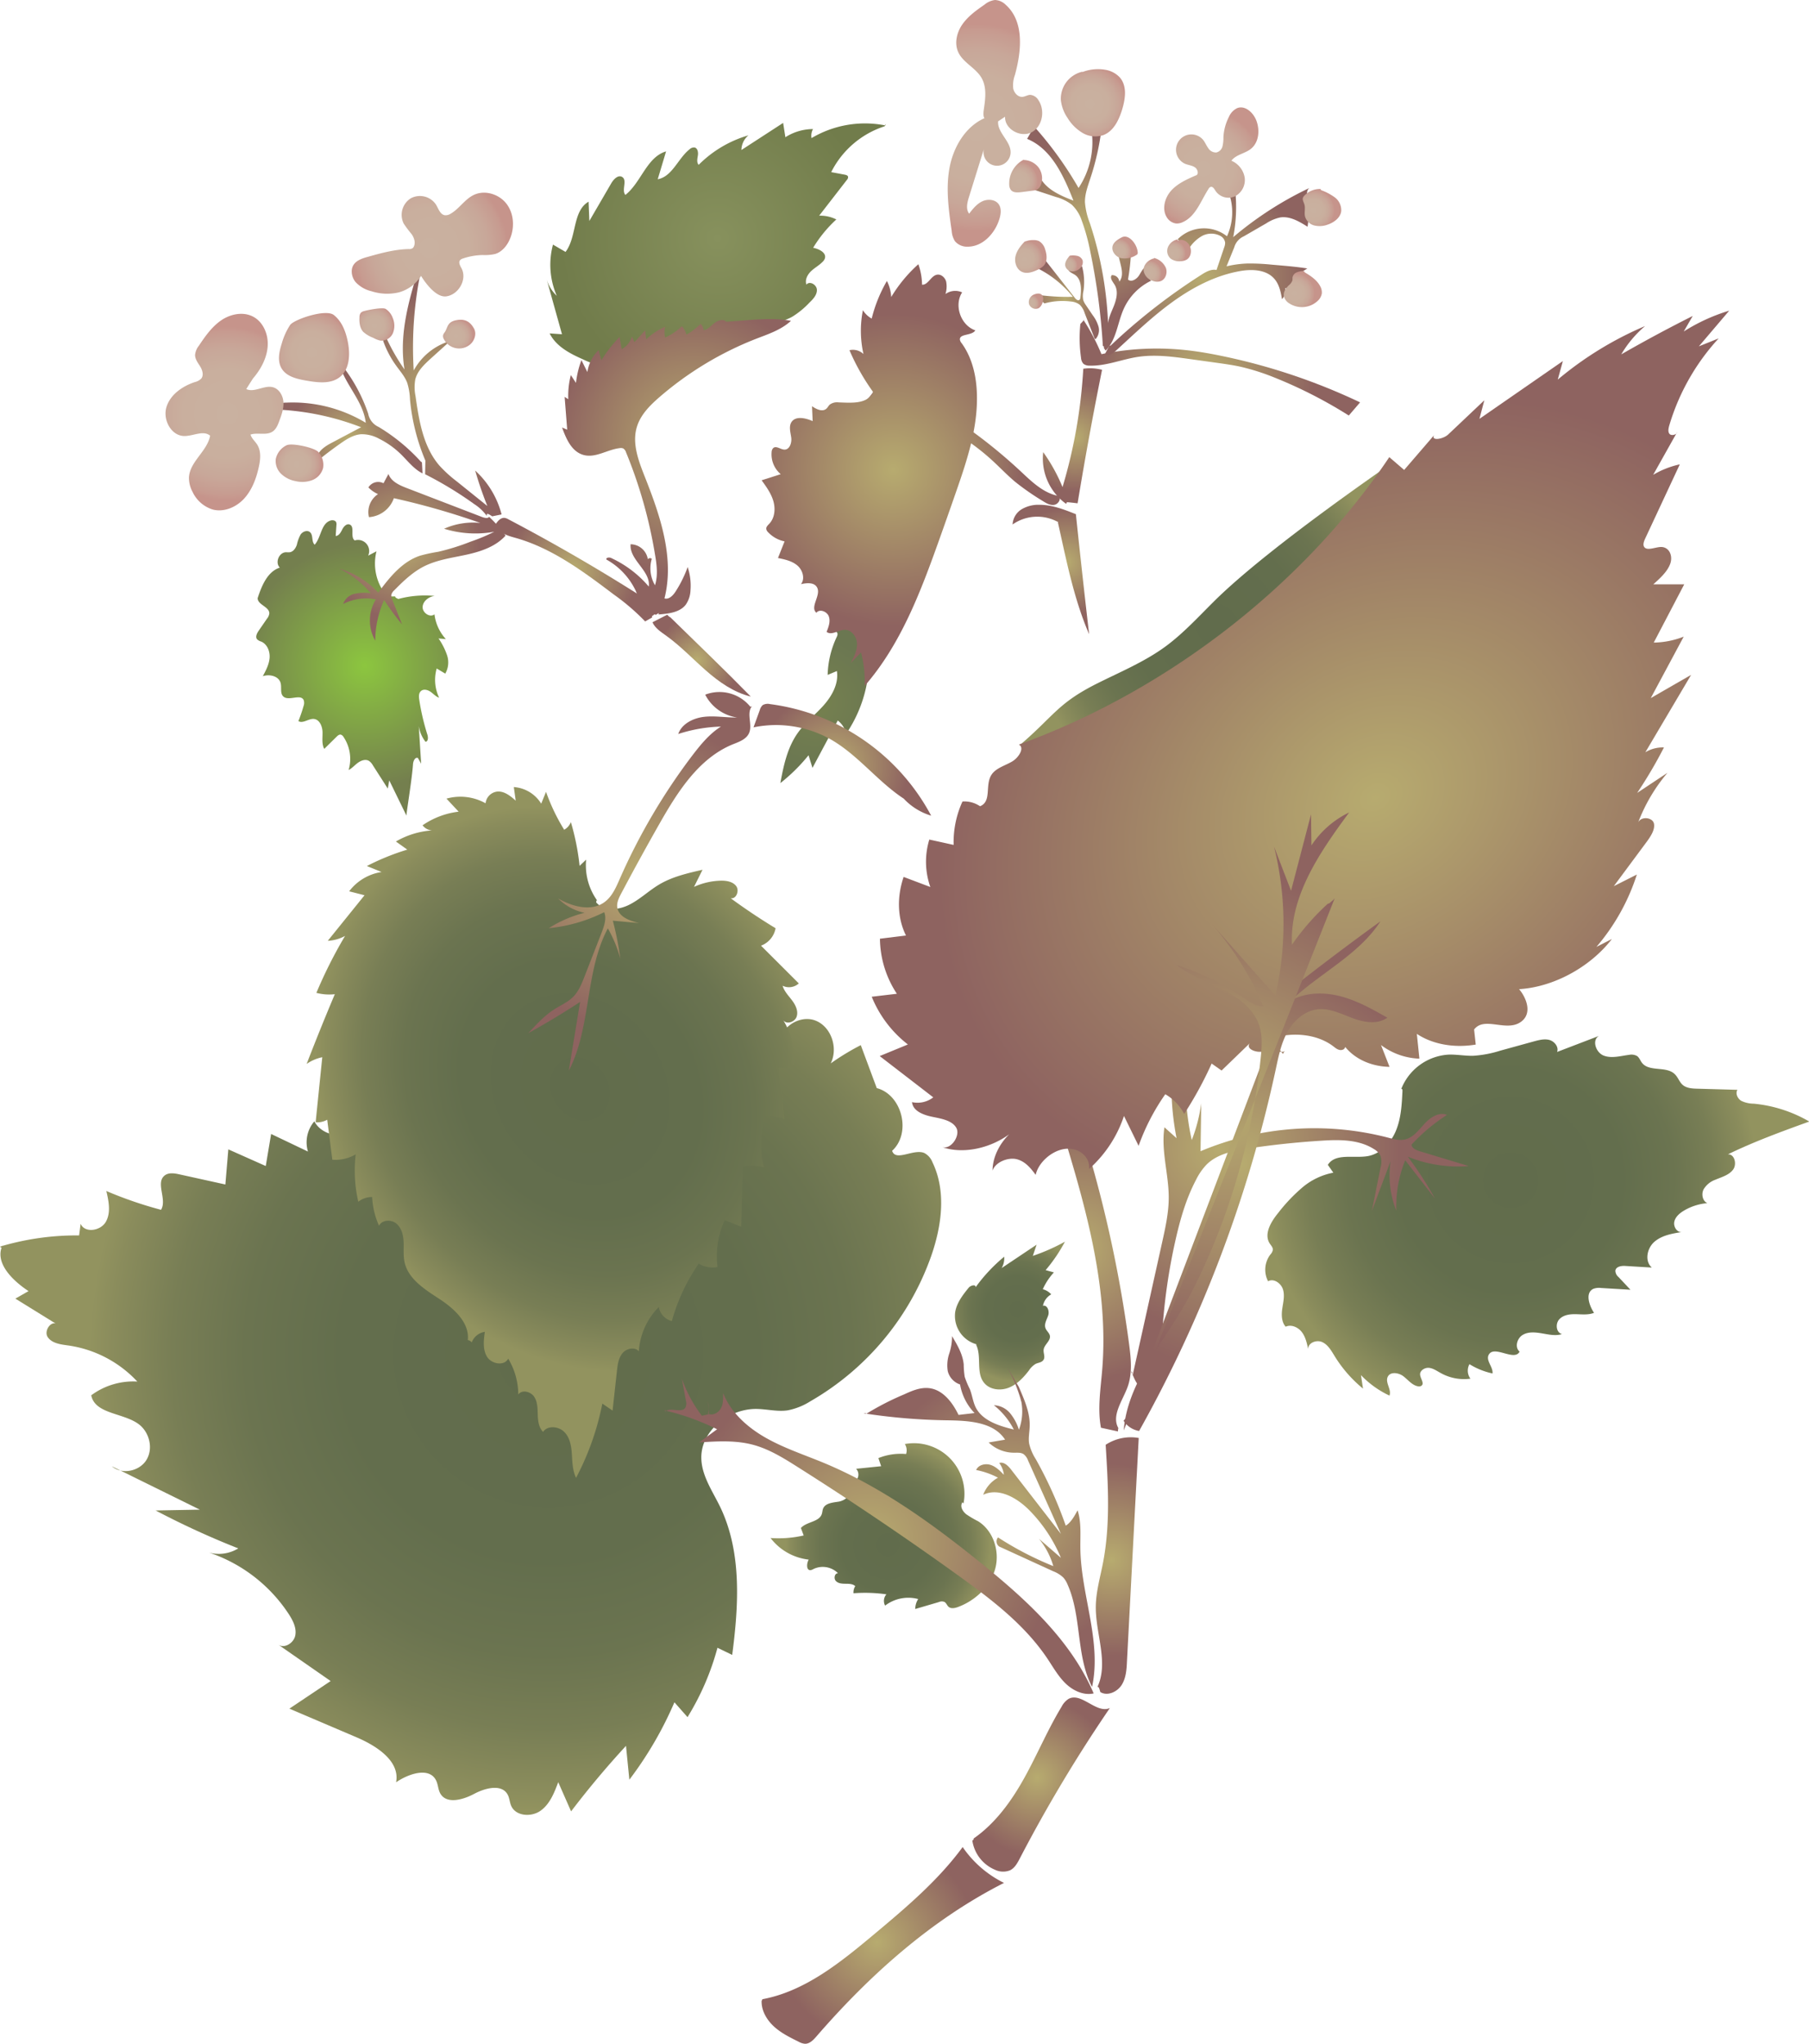 <svg xmlns="http://www.w3.org/2000/svg" xmlns:xlink="http://www.w3.org/1999/xlink" viewBox="0 0 706.38 798.15"><defs><style>.cls-1{fill:url(#radial-gradient);}.cls-2{fill:url(#New_swatch_1);}.cls-3{fill:url(#radial-gradient-2);}.cls-4{fill:url(#New_swatch_4);}.cls-5{fill:url(#New_swatch_4-2);}.cls-6{fill:url(#New_swatch_4-3);}.cls-7{fill:url(#New_swatch_4-4);}.cls-8{fill:url(#New_swatch_4-5);}.cls-9{fill:url(#New_swatch_4-6);}.cls-10{fill:url(#New_swatch);}.cls-11{fill:url(#New_swatch-2);}.cls-12{fill:url(#New_swatch-3);}.cls-13{fill:url(#New_swatch-4);}.cls-14{fill:url(#New_swatch-5);}.cls-15{fill:url(#New_swatch-6);}.cls-16{fill:url(#New_swatch-7);}.cls-17{fill:url(#New_swatch-8);}.cls-18{fill:url(#New_swatch-9);}.cls-19{fill:url(#New_swatch-10);}.cls-20{fill:url(#New_swatch-11);}.cls-21{fill:url(#New_swatch-12);}.cls-22{fill:url(#New_swatch-13);}.cls-23{fill:url(#New_swatch-14);}.cls-24{fill:url(#New_swatch-15);}.cls-25{fill:url(#New_swatch-16);}.cls-26{fill:url(#New_swatch-17);}.cls-27{fill:url(#New_swatch-18);}.cls-28{fill:url(#New_swatch-19);}.cls-29{fill:url(#New_swatch-20);}.cls-30{fill:url(#New_swatch-21);}.cls-31{fill:url(#New_swatch-22);}.cls-32{fill:url(#New_swatch-23);}.cls-33{fill:url(#New_swatch-24);}.cls-34{fill:url(#New_swatch-25);}.cls-35{fill:url(#New_swatch-26);}.cls-36{fill:url(#New_swatch-27);}.cls-37{fill:url(#New_swatch_5);}.cls-38{fill:url(#New_swatch_5-2);}.cls-39{fill:url(#New_swatch_5-3);}.cls-40{fill:url(#New_swatch_5-4);}.cls-41{fill:url(#New_swatch_5-5);}.cls-42{fill:url(#New_swatch_5-6);}.cls-43{fill:url(#New_swatch_5-7);}.cls-44{fill:url(#New_swatch_5-8);}.cls-45{fill:url(#New_swatch_5-9);}.cls-46{fill:url(#New_swatch_5-10);}.cls-47{fill:url(#New_swatch_5-11);}.cls-48{fill:url(#New_swatch_5-12);}.cls-49{fill:url(#New_swatch_5-13);}.cls-50{fill:url(#New_swatch_5-14);}.cls-51{fill:url(#New_swatch_5-15);}.cls-52{fill:url(#New_swatch_5-16);}.cls-53{fill:url(#New_swatch_5-17);}.cls-54{fill:url(#New_swatch_5-18);}</style><radialGradient id="radial-gradient" cx="440.13" cy="90.45" r="62.13" gradientTransform="matrix(0.83, -0.55, 0.55, 0.83, -134.8, 260.07)" gradientUnits="userSpaceOnUse"><stop offset="0" stop-color="#87915d"/><stop offset="1" stop-color="#717c4b"/></radialGradient><radialGradient id="New_swatch_1" cx="371.35" cy="263.37" r="25.61" gradientTransform="matrix(0.83, -0.55, 0.55, 0.83, -134.8, 260.07)" gradientUnits="userSpaceOnUse"><stop offset="0" stop-color="#76814f"/><stop offset="1" stop-color="#6b7751"/></radialGradient><radialGradient id="radial-gradient-2" cx="232.23" cy="153.7" r="48.1" gradientTransform="matrix(0.83, -0.55, 0.55, 0.83, -134.8, 260.07)" gradientUnits="userSpaceOnUse"><stop offset="0" stop-color="#8cc63f"/><stop offset="1" stop-color="#747f4e"/></radialGradient><radialGradient id="New_swatch_4" cx="143.29" cy="418.12" r="179.89" gradientTransform="matrix(0.83, -0.55, 0.55, 0.83, -134.8, 260.07)" gradientUnits="userSpaceOnUse"><stop offset="0" stop-color="#616c4c"/><stop offset="0.45" stop-color="#636e4d"/><stop offset="0.66" stop-color="#6b7450"/><stop offset="0.82" stop-color="#787e55"/><stop offset="0.95" stop-color="#8a8c5c"/><stop offset="1" stop-color="#92935f"/></radialGradient><radialGradient id="New_swatch_4-2" cx="306.13" cy="505.47" r="28.34" xlink:href="#New_swatch_4"/><radialGradient id="New_swatch_4-3" cx="212.73" cy="554.4" r="40.17" xlink:href="#New_swatch_4"/><radialGradient id="New_swatch_4-4" cx="512.65" cy="318.46" r="69.06" gradientTransform="matrix(0.92, -0.5, 0.57, 1.05, -177.67, 166.64)" xlink:href="#New_swatch_4"/><radialGradient id="New_swatch_4-5" cx="495.32" cy="570.16" r="96.81" xlink:href="#New_swatch_4"/><radialGradient id="New_swatch_4-6" cx="210.69" cy="296.26" r="98.3" gradientTransform="matrix(0.83, -0.55, 0.65, 0.98, -140.95, 250.8)" xlink:href="#New_swatch_4"/><radialGradient id="New_swatch" cx="123.11" cy="682" r="39.14" gradientTransform="matrix(0.83, -0.55, 0.55, 0.83, -134.8, 260.07)" gradientUnits="userSpaceOnUse"><stop offset="0" stop-color="#b7ab6f"/><stop offset="1" stop-color="#8e6360"/></radialGradient><radialGradient id="New_swatch-2" cx="211.12" cy="662.92" r="30.52" xlink:href="#New_swatch"/><radialGradient id="New_swatch-3" cx="207.68" cy="549.32" r="73.34" xlink:href="#New_swatch"/><radialGradient id="New_swatch-4" cx="260.4" cy="570.2" r="54.88" xlink:href="#New_swatch"/><radialGradient id="New_swatch-5" cx="282.52" cy="607.77" r="37.59" xlink:href="#New_swatch"/><radialGradient id="New_swatch-6" cx="492.2" cy="439.33" r="2.48" xlink:href="#New_swatch"/><radialGradient id="New_swatch-7" cx="406.81" cy="496.51" r="70.92" xlink:href="#New_swatch"/><radialGradient id="New_swatch-8" cx="338.68" cy="498.28" r="52.49" xlink:href="#New_swatch"/><radialGradient id="New_swatch-9" cx="363.85" cy="288.07" r="29.09" xlink:href="#New_swatch"/><radialGradient id="New_swatch-10" cx="276.67" cy="282.53" r="60.4" xlink:href="#New_swatch"/><radialGradient id="New_swatch-11" cx="342.02" cy="223.81" r="17.03" xlink:href="#New_swatch"/><radialGradient id="New_swatch-12" cx="388.42" cy="151.7" r="53.56" xlink:href="#New_swatch"/><radialGradient id="New_swatch-13" cx="321.06" cy="167.11" r="25.93" xlink:href="#New_swatch"/><radialGradient id="New_swatch-14" cx="316.17" cy="82.48" r="39.9" xlink:href="#New_swatch"/><radialGradient id="New_swatch-15" cx="275.97" cy="75.69" r="22.98" xlink:href="#New_swatch"/><radialGradient id="New_swatch-16" cx="271.16" cy="121.64" r="30.21" xlink:href="#New_swatch"/><radialGradient id="New_swatch-17" cx="460.11" cy="209.02" r="37.33" xlink:href="#New_swatch"/><radialGradient id="New_swatch-18" cx="513.85" cy="232.97" r="21.16" xlink:href="#New_swatch"/><radialGradient id="New_swatch-19" cx="483.77" cy="271.68" r="21.13" xlink:href="#New_swatch"/><radialGradient id="New_swatch-20" cx="570.92" cy="240.02" r="42.55" xlink:href="#New_swatch"/><radialGradient id="New_swatch-21" cx="590.39" cy="208.72" r="39.74" xlink:href="#New_swatch"/><radialGradient id="New_swatch-22" cx="540.48" cy="185.72" r="15.27" xlink:href="#New_swatch"/><radialGradient id="New_swatch-23" cx="563.3" cy="166.43" r="35.26" xlink:href="#New_swatch"/><radialGradient id="New_swatch-24" cx="533.03" cy="384.33" r="181.46" gradientTransform="matrix(0.83, -0.55, 0.44, 0.66, -74.52, 350.94)" xlink:href="#New_swatch"/><radialGradient id="New_swatch-25" cx="410.68" cy="506.18" r="81.09" xlink:href="#New_swatch"/><radialGradient id="New_swatch-26" cx="416.33" cy="485.81" r="92.46" xlink:href="#New_swatch"/><radialGradient id="New_swatch-27" cx="447.37" cy="204.15" r="61.14" xlink:href="#New_swatch"/><radialGradient id="New_swatch_5" cx="548.78" cy="110.26" r="40.54" gradientTransform="matrix(0.83, -0.55, 0.55, 0.83, -134.8, 260.07)" gradientUnits="userSpaceOnUse"><stop offset="0" stop-color="#c9b1a0"/><stop offset="0.51" stop-color="#c9af9e"/><stop offset="0.75" stop-color="#c8a799"/><stop offset="0.94" stop-color="#c79b90"/><stop offset="1" stop-color="#c6948b"/></radialGradient><radialGradient id="New_swatch_5-2" cx="590.94" cy="127.1" r="14.49" xlink:href="#New_swatch_5"/><radialGradient id="New_swatch_5-3" cx="550.95" cy="136.87" r="7.49" xlink:href="#New_swatch_5"/><radialGradient id="New_swatch_5-4" cx="535.97" cy="163.63" r="7.12" xlink:href="#New_swatch_5"/><radialGradient id="New_swatch_5-5" cx="528.36" cy="179.5" r="3.31" xlink:href="#New_swatch_5"/><radialGradient id="New_swatch_5-6" cx="548.7" cy="175.11" r="3.78" xlink:href="#New_swatch_5"/><radialGradient id="New_swatch_5-7" cx="568.31" cy="181.59" r="4.97" xlink:href="#New_swatch_5"/><radialGradient id="New_swatch_5-8" cx="573.55" cy="195.29" r="4.96" xlink:href="#New_swatch_5"/><radialGradient id="New_swatch_5-9" cx="585.66" cy="193.95" r="5.05" xlink:href="#New_swatch_5"/><radialGradient id="New_swatch_5-10" cx="613.99" cy="172.96" r="23.26" xlink:href="#New_swatch_5"/><radialGradient id="New_swatch_5-11" cx="640.96" cy="210.34" r="8.22" xlink:href="#New_swatch_5"/><radialGradient id="New_swatch_5-12" cx="616.78" cy="233.32" r="7.91" xlink:href="#New_swatch_5"/><radialGradient id="New_swatch_5-13" cx="333.37" cy="65.69" r="6.58" xlink:href="#New_swatch_5"/><radialGradient id="New_swatch_5-14" cx="343.88" cy="31.11" r="30.56" xlink:href="#New_swatch_5"/><radialGradient id="New_swatch_5-15" cx="309.02" cy="44.62" r="7.61" xlink:href="#New_swatch_5"/><radialGradient id="New_swatch_5-16" cx="282.72" cy="39.94" r="15.89" xlink:href="#New_swatch_5"/><radialGradient id="New_swatch_5-17" cx="241.85" cy="41.51" r="34.12" xlink:href="#New_swatch_5"/><radialGradient id="New_swatch_5-18" cx="253.65" cy="73.06" r="9.52" xlink:href="#New_swatch_5"/></defs><g id="Layer_2" data-name="Layer 2"><g id="LR-flower-cluster"><g id="LR-flower-cluster-2" data-name="LR-flower-cluster"><path class="cls-1" d="M345.44,49.31a35.6,35.6,0,0,0-20.87,17.91l5.32,1c.51.1,1.11.28,1.26.77a1.5,1.5,0,0,1-.44,1.24l-10.84,14a13.88,13.88,0,0,1,6.7,1.47,50.41,50.41,0,0,0-9.05,11.06c2.3.45,5.26,1.92,4.58,4.15a3.37,3.37,0,0,1-.91,1.36c-1.36,1.39-3.12,2.32-4.52,3.67s-2.44,3.38-1.77,5.21c1.2-1.59,4,0,4.08,2s-1.46,3.64-2.88,5a33.22,33.22,0,0,1-6.69,5.51c-3.66,2.07-8,2.65-12.12,3.2l-13.2,1.72a12,12,0,0,0-3.56.84,17.64,17.64,0,0,0-3.51,2.66c-6.41,5.3-15.38,5.75-23.42,7.89-5.34,1.43-10.64,3.71-16.16,3.3a30.37,30.37,0,0,1-9.92-3c-5.1-2.24-10.43-5.07-12.89-10.07l4.82.33-5.94-21.27a14.56,14.56,0,0,0,3.9,6.26,30.41,30.41,0,0,1-1.48-20l4.9,2.86c4.48-5.86,2.65-15.94,9-19.62l.3,7.53,8.56-14.72c.93-1.59,2.71-3.43,4.27-2.45,2.11,1.34-.38,5.13,1.24,7,6.2-4.9,8.32-14.76,15.89-17L256.83,70c5.72-1.06,7.89-8.12,12.46-11.72a2.49,2.49,0,0,1,1.86-.7c1.25.21,1.56,1.88,1.36,3.14s-.55,2.71.31,3.65a45.19,45.19,0,0,1,19.43-11.52,7.61,7.61,0,0,0-2.74,5.73L305.8,48l.88,5.59a20.16,20.16,0,0,1,10.79-3.19,5.23,5.23,0,0,0-.58,3.53A40.86,40.86,0,0,1,345.79,49C345.89,48.52,346,48,345.44,49.31Z"/><path class="cls-2" d="M326.74,248.71a36.9,36.9,0,0,0-3.56,14.85l3.61-1.51c.75,4.86-1.86,9.63-5.11,13.32s-7.21,6.74-10.08,10.73c-4.1,5.7-5.63,12.8-6.88,19.71a69.09,69.09,0,0,0,11-10.87l1.54,4.93,9.87-18.5a9.25,9.25,0,0,1,3.31,5.13,51.7,51.7,0,0,0,8.18-37.78,7.47,7.47,0,0,0-1.71-4.12,5.46,5.46,0,0,0-5.44-1,18.17,18.17,0,0,0-5,3C326.71,246.85,327.43,247.26,326.74,248.71Z"/><path class="cls-3" d="M155.54,233.91a39.94,39.94,0,0,1,14.19-1.19c-2.28.27-4.56,2-4.7,4.26s2.82,4.36,4.62,2.93a17.5,17.5,0,0,0,4.45,9.67l-2.86-.25a26.32,26.32,0,0,1,3.34,6.58,8.82,8.82,0,0,1-.71,7.15l-3.35-2a16.18,16.18,0,0,0,.95,11.41c-1.28-.43-2.21-1.51-3.31-2.29s-2.71-1.23-3.74-.35-.88,2.31-.69,3.57a90.6,90.6,0,0,0,3.16,13.5c.33,1.05.36,2.65-.74,2.77a13.27,13.27,0,0,1-2.63-6.15l.93,14.73L163.18,296c-1.14-.41-1.83,1.23-1.91,2.43-.43,6.25-2.7,19.54-2.55,20.1L152,304.75l-.58,3.2-5.83-9.1a5,5,0,0,0-1.52-1.71c-1.32-.79-3-.2-4.29.72s-2.25,2.15-3.64,2.82a15.46,15.46,0,0,0-2-12.9,1.92,1.92,0,0,0-1.06-.89c-.63-.12-1.19.36-1.65.81l-4.82,4.75c-1.06-2-.6-4.37-.67-6.61s-1.18-4.9-3.42-5.08c-2.07-.17-4.21,1.92-6,.84a57.36,57.36,0,0,0,2-5.84,3.52,3.52,0,0,0,.07-2.35c-1.21-2.59-5.81.51-7.94-1.41-1.39-1.25-.57-3.57-1.1-5.36-.77-2.65-4.32-3.46-6.93-2.58,1.21-2.24,2.44-4.57,2.65-7.11s-.9-5.37-3.24-6.39a4.19,4.19,0,0,1-1.61-.87c-.81-.94-.11-2.36.59-3.38l3.27-4.75a3.91,3.91,0,0,0,.88-2c.07-2.63-4.63-3.38-4.55-6,1.6-4.84,3.8-10.31,8.65-11.9-1.93-1.91-.37-5.88,2.34-6,.51,0,1,.07,1.53,0,1.4-.19,2.33-1.58,2.79-2.93a14.86,14.86,0,0,1,1.47-4c.81-1.16,2.59-1.84,3.66-.91,1.35,1.17.49,3.71,1.83,4.89,2.56-2.87,2.46-8.23,6.13-9.41.84-.27,1.95-.12,2.28.69a2.39,2.39,0,0,1,.08,1l-.29,4.32c1.26-.06,2-1.42,2.56-2.55s1.68-2.36,2.87-1.93c2.19.78.11,4.86,2,6.22a4.34,4.34,0,0,1,5.25,5.94l3.25-1.7a19.69,19.69,0,0,0,4.18,17.62H154c.14,0,.33,0,.38.16S154.17,233.31,155.54,233.91Z"/><path class="cls-4" d="M1,486.3c-3.29,6.77,3.86,13.75,10.14,17.9L6,507.13l16.4,10.15c-2.22-2-5.44,2.39-3.76,4.88s5.13,2.86,8.11,3.28a45.68,45.68,0,0,1,26.87,14.08,27.51,27.51,0,0,0-18,5.37c1.51,7.35,12.37,6.78,18.44,11.19,4.24,3.08,5.86,9.45,3.18,13.95s-9.56,6-13.57,2.58l34.36,16.93-17.26.32a324.07,324.07,0,0,0,32.27,14.81,14.52,14.52,0,0,1-11.5,1.6,60.11,60.11,0,0,1,31.18,24c1.65,2.53,3.17,5.49,2.57,8.45s-4.36,5.28-6.76,3.44l20.58,14.31L113,667.25l26.17,11.17c7.81,3.33,17.1,9.26,15.49,17.59,4.89-3.36,12.91-6.07,15.6-.78.83,1.63.78,3.61,1.69,5.19,2.45,4.24,8.88,2.42,13.2.11s10.84-4,13.12.36c.7,1.33.73,2.91,1.33,4.29,1.76,4.09,7.84,4.52,11.47,1.94s5.36-7,6.91-11.16L223,707.37q10.11-13.29,21.44-25.59L245.75,695a143.88,143.88,0,0,0,17.6-30.23l5.12,5.8a102.23,102.23,0,0,0,11.69-27.09l5.75,2.78c2.56-19.52,3.8-40.29-4.8-58-3-6.12-7.15-12.06-7.26-18.87-.18-10.82,11-19.45,21.84-19.17,4,.1,8,1.13,11.94.53a25.68,25.68,0,0,0,8.75-3.5,106.21,106.21,0,0,0,47.2-56.66c4.15-11.86,6-25.4.53-36.7a6.86,6.86,0,0,0-3.21-3.64c-4.23-1.73-11.15,3.51-12.54-.85,7.59-6.9,3.94-21.86-6-24.48l-6.24-16.78a96.88,96.88,0,0,0-11.74,7.13c3-6,.21-14.4-6.06-16.76s-14.3,3-13.83,9.7c-3-.36-4.11-4.31-3.77-7.35s1.25-6.44-.48-9c-2.4-3.53-8.07-2.52-11.36.21s-5.52,6.68-9.16,8.91c-5.22,3.2-11.94,2.1-17.81,3.83-9,2.64-14.57,11.3-19.38,19.32a164.74,164.74,0,0,0-29.34-19.95,24.17,24.17,0,0,0,3.66,18.5c-4.62-4.68-10.78-9.76-17-7.64-9,3.07-11.71,19.36-20.92,17.05-4.13-1-7.83-6-11.56-3.94-1.68.92-2.36,2.93-2.91,4.76l-3,10.14c-3.13-1.15-4.74-4.5-6.72-7.19s-5.63-5.05-8.47-3.3c-1.82,1.13-2.41,3.44-3.42,5.34-3.85,7.25-16.26,7.24-20.11,0a12.62,12.62,0,0,0-2.49,11.8l-14.38-6.87-2.1,12.52-14.61-6.51L88,462.56l-17.91-3.95c-1.94-.43-4.17-.8-5.75.4-3.75,2.85,1,9.42-1.46,13.44a156.56,156.56,0,0,1-21.36-7.35c.94,4,1.83,8.41-.17,12s-8.25,4.57-9.86.81l-.6,4.54A104.3,104.3,0,0,0,0,486.82C.48,487.26,1,487.71,1,486.3Z"/><path class="cls-5" d="M381.44,525A11.49,11.49,0,0,1,373,512.26c.64-3.55,2.94-6.55,5.22-9.35.78-1,2.89-1.46,2.73-.22a64.47,64.47,0,0,1,11.17-11.93,7.6,7.6,0,0,1-1,4.44l13.66-9.14-1.48,4.38a76.51,76.51,0,0,0,12.53-5.54,61.44,61.44,0,0,1-7.53,11.1l3.23.89a24.28,24.28,0,0,0-4.34,6.57,6.73,6.73,0,0,1,3.29,2,6.6,6.6,0,0,0-3.23,4.47c1.68-.45,2.6,2.05,2.07,3.7s-1.67,3.32-1.09,5c.39,1.11,1.53,1.89,1.73,3,.36,2-2.19,3.42-2.44,5.44-.16,1.32.67,2.76,0,3.9s-2.06,1.12-3.14,1.66a7.83,7.83,0,0,0-2.56,2.5c-2.14,2.8-4.66,5.5-7.94,6.79s-7.49.81-9.68-2c-3.23-4.07-.71-10.39-3.16-15C381.07,525.06,381.1,525.12,381.44,525Z"/><path class="cls-6" d="M376.23,587.13a19.73,19.73,0,0,0-22.91-23.21,4.57,4.57,0,0,1,.49,3.89A23.48,23.48,0,0,0,343,569.4l1.07,3.18-9.78,1a3.28,3.28,0,0,1-1,5.24c-1,.38-2.55.55-2.57,1.64,0,.57.46,1,.72,1.52,1.05,2.09-1.72,4.09-4,4.44s-5.23.57-6.06,2.76c-.25.65-.25,1.36-.46,2-1,3.22-5.91,3-8.19,5.52l1.09,2.92a44.27,44.27,0,0,1-12.93,1,21.79,21.79,0,0,0,14.89,8.43c-.84,1.49-1,4.18.68,4.12a2.93,2.93,0,0,0,1.15-.43,8.43,8.43,0,0,1,9.62,1.62c-1.34,0-1.76,2.08-.83,3.05s2.41,1.06,3.75,1.07,2.82,0,3.81.93a4.46,4.46,0,0,0-.68,2.78,58.76,58.76,0,0,1,12.85.42,3.86,3.86,0,0,0-.51,4.4,14.94,14.94,0,0,1,12.92-2.56,7.35,7.35,0,0,0-1.16,3.89l9.22-2.71a2.89,2.89,0,0,1,2.18-.06c.72.4,1,1.33,1.59,1.89,1,.88,2.51.55,3.74.09,6.67-2.5,12.48-7.86,14.44-14.71s-.55-15-6.63-18.78a41.55,41.55,0,0,1-4.61-2.71c-1.39-1.13-2.45-2.92-1.65-4.4C375.68,586.74,375.73,586.48,376.23,587.13Z"/><path class="cls-7" d="M398.55,290.7c13.11-11.28,14.53-16.11,29.92-23.82,9.07-4.54,18.53-8.46,26.72-14.48,7-5.17,13-11.77,19.24-17.94,21.66-21.31,68.46-53.06,68.26-53.13C535,193.46,532,205.6,524.22,217.74a23.57,23.57,0,0,1-3.3,4.39,27.91,27.91,0,0,1-5.24,3.58c-10,6-17.87,15.14-26.3,23.39a200.22,200.22,0,0,1-59.24,40.16C415.65,295.64,398.27,292.05,398.55,290.7Z"/><path class="cls-8" d="M547.63,426.14c-.25,5.16-.53,10.44-2.47,15.24s-5.87,9.11-10.95,10.08c-5.5,1-12.73-1.3-15.72,3.43l2.15,3.06a26.26,26.26,0,0,0-11.82,5.54,66.06,66.06,0,0,0-9.72,10.19c-2.81,3.43-5.69,8.23-3.28,11.95.52.78,1.27,1.54,1.2,2.48a3.72,3.72,0,0,1-1,1.84,9.82,9.82,0,0,0-.86,10.4c2.19-1.23,5,.72,5.79,3.11s.14,5-.23,7.46-.36,5.3,1.31,7.18c2.16-1,4.83.18,6.28,2.06s2,4.3,2.49,6.62c0-2.46,3.35-3.69,5.57-2.64s3.5,3.37,4.79,5.46a50.78,50.78,0,0,0,11.07,12.67l-.8-5.27a37.16,37.16,0,0,0,11.13,8c.92-2.36-1.79-5.09-.67-7.35,1-2.09,4.23-1.62,6.08-.22s3.38,3.49,5.66,3.93a1.83,1.83,0,0,0,1.4-.19c1.28-.93-.42-2.82-.51-4.4s1.87-2.79,3.52-2.6,3.06,1.23,4.5,2a18.59,18.59,0,0,0,11.64,2.22,5.22,5.22,0,0,1-.38-5.66,28,28,0,0,0,9,3.62c.29-2.53-2.68-5-1.5-7.26,2.07-4,10.1,2.73,12.07-1.27-2-1.67-1-5.22,1.25-6.54s5-1,7.61-.56,5.23,1.06,7.7.25c-2.29-.55-2.67-4-1.06-5.76s4.21-2.06,6.57-2,4.82.34,7-.53c-2-3-3.51-7.84-.28-9.37a6.33,6.33,0,0,1,3.06-.33l11.44.68L632,498.7a3.3,3.3,0,0,1-1.23-2.46c.2-1.63,2.39-2,4-1.86L645,495c-2.88-2.5-1.9-7.53,1-10.05s6.85-3.21,10.61-3.8c-1.92.08-3.25-2.25-2.81-4.12s2.06-3.24,3.71-4.24a21.3,21.3,0,0,1,9.16-2.94c-1.87-.85-2.37-3.48-1.48-5.33a8.74,8.74,0,0,1,4.66-3.83c2.45-1.05,5.25-1.78,6.86-3.9s.62-6.17-2-6c10.28-5,21-8.91,31.78-12.81A53,53,0,0,0,684.77,431a11.11,11.11,0,0,1-4.86-1.12c-1.42-.88-2.35-2.85-1.48-4.29l-15.67-.44c-2-.05-4.27-.18-5.78-1.55-1.25-1.14-1.75-2.92-3-4.11-3.3-3.31-10.06-.76-12.86-4.5-.62-.84-1-1.92-1.8-2.55a4.51,4.51,0,0,0-3.22-.5c-3.29.41-6.72,1.47-9.83.31s-4.79-6.07-1.91-7.71l-16.34,6.26c.72-1.94-1-4.09-2.94-4.66s-4.1,0-6.09.53l-13.17,3.63a43.82,43.82,0,0,1-10.6,2c-3.24.07-6.47-.58-9.71-.45a21.22,21.22,0,0,0-18.36,13.44C547.26,425.22,547.69,425.07,547.63,426.14Z"/><path class="cls-9" d="M233.68,352.33a23.57,23.57,0,0,1-4.8-16.63l-2.56,2.43a94.85,94.85,0,0,0-3.41-17.1,5.77,5.77,0,0,1-2.61,3,77.49,77.49,0,0,1-7.09-14.81l-1.88,4.63a13.65,13.65,0,0,0-10.69-6.49l.74,5.31c-2.08-1.86-4.53-3.84-7.31-3.54a5.19,5.19,0,0,0-4.47,4.56,20.11,20.11,0,0,0-15.26-1.81l4.75,5.09A31.39,31.39,0,0,0,165,322.29a5,5,0,0,0,3.71,2,32.31,32.31,0,0,0-14.12,4.33l4.45,3.17a94,94,0,0,0-15.79,6.41l5.76,2.33a19.53,19.53,0,0,0-12.67,7.54l6,1.54L128,367.39a15.44,15.44,0,0,0,6.74-1.9,179.35,179.35,0,0,0-11.2,22.24,19.84,19.84,0,0,0,7.2.52q-5.72,13.53-11,27.23a16.57,16.57,0,0,1,6.1-2.62l-2.59,25.41a7.94,7.94,0,0,0,4.52-1l2,15.62a15.55,15.55,0,0,0,9.14-2.11,54.1,54.1,0,0,0,1,18.51,8.58,8.58,0,0,1,5.41-1.84A31.1,31.1,0,0,0,148,478.66c1.17-2.36,4.8-2.51,6.81-.81s2.68,4.51,2.8,7.14-.19,5.3.36,7.88c1.44,6.67,8,10.71,13.7,14.45s11.72,9.23,11,16a2.6,2.6,0,0,1,1.54.89,6.46,6.46,0,0,1,5.11-4.1c-.47,3.31-.88,6.94.89,9.77s6.7,3.67,8.23.7a27.19,27.19,0,0,1,3.93,14c1.42-2,4.78-1.19,6.16.8s1.38,4.6,1.45,7,.35,5.07,2.08,6.78c1.77-2.6,6-2.19,8.24,0s2.8,5.59,3,8.73.26,6.4,1.64,9.23a105.46,105.46,0,0,0,10.26-29l4,2.75,1.7-15.51c.27-2.43.6-5,2.15-6.9s4.78-2.61,6.4-.78a26.93,26.93,0,0,1,7.8-17.27,6.86,6.86,0,0,0,5.09,5.48,74.81,74.81,0,0,1,10.49-22.41,10.62,10.62,0,0,0,7.35,1.32,33.92,33.92,0,0,1,2.8-18.32l6.44,2.55.61-23.44a17.53,17.53,0,0,1,8.27.34,39.2,39.2,0,0,1,.64-20.28,23,23,0,0,1,7.42,1.44L304,416.85a7.4,7.4,0,0,0,6-1.3,28.7,28.7,0,0,0-4.18-17.19c1.26,1.9,4.6.77,5.28-1.41s-.46-4.49-1.83-6.31-3.05-3.51-3.68-5.7a5.68,5.68,0,0,0,6.33-.9L297.17,369.3a9,9,0,0,0,5.68-6.81q-9-5.46-17.52-11.71c2.2.38,3.46-3,2.13-4.76s-3.85-2.16-6.07-2.1A26.68,26.68,0,0,0,271,346.34l3.32-6.68c-5.88,1.34-11.87,2.72-17,5.8-4.05,2.42-7.48,5.81-11.71,7.9s-9.82,2.57-12.83-1a6.1,6.1,0,0,1,.22-.84A4.44,4.44,0,0,1,233.68,352.33Z"/><path class="cls-10" d="M297.4,781.33c-.15,3.82,2,7.44,4.76,10s6.29,4.31,9.71,6a6.06,6.06,0,0,0,2.41.79c1.83.07,3.28-1.44,4.48-2.82,20.8-24,44.95-45.64,73.29-60a42.16,42.16,0,0,1-16.15-14c-9.54,13-22,23.54-34.4,33.92-13.15,11-27.19,22.5-44.05,25.55C297.66,780.75,297.88,780.69,297.4,781.33Z"/><path class="cls-11" d="M379.68,718.77a14.69,14.69,0,0,0,8.85,11.4,7.26,7.26,0,0,0,5.91.19c1.8-.9,2.83-2.8,3.76-4.58A573.67,573.67,0,0,1,433.39,667c-5.26,2.41-11.14-6.36-16.19-3.53a8,8,0,0,0-2.69,3.06c-5.42,8.93-9.45,18.62-14.52,27.75s-11.39,17.89-20,23.81C380.29,718.09,380.6,718.05,379.68,718.77Z"/><path class="cls-12" d="M259.41,550.75a93.46,93.46,0,0,1,20.6,7.4l-7,5.13c7-.45,14.12-.89,20.89.89,6.29,1.65,11.91,5.13,17.4,8.61q31.82,20.12,62.38,42.11c13.15,9.46,26.38,19.44,35.37,32.91,2.23,3.33,4.21,6.9,7.11,9.68s7,4.7,10.9,3.82c-9-20.94-26.55-36.82-44.27-51.12-18.86-15.22-38.73-29.6-61.1-38.9-7.59-3.15-15.47-5.72-22.62-9.77s-13.68-9.84-16.69-17.48c0,2,.08,4.15-.88,5.93s-3.27,3-5.07,2.08a5.46,5.46,0,0,0-.29-4.7,8.38,8.38,0,0,1,.56,4.94l-2.65.59a53.8,53.8,0,0,1-7.8-14.46l1.58,8.54a3.78,3.78,0,0,1-.2,2.76c-1.54,2.38-6.28-.52-8,1.75C259.91,551,260.19,550.47,259.41,550.75Z"/><path class="cls-13" d="M337.23,551.91a235.63,235.63,0,0,0,32.48,2.74c8.35.12,18.21.55,22.76,7.56l-6.42,1.1a14.39,14.39,0,0,0,9.92,4c1.28,0,2.66-.14,3.73.56a5.43,5.43,0,0,1,1.74,2.49L414.27,599l-19.44-25.09c-1.16-1.5-2.83-3.17-4.64-2.6a9.54,9.54,0,0,1,1.8,4.61c-1.52-1.57-3.13-3.2-5.21-3.86s-4.77,0-5.61,2a30.34,30.34,0,0,1,8.52,3,12.79,12.79,0,0,0-5.77,6.67c6.15-2.93,13.33,1.27,18.1,6.13a58.31,58.31,0,0,1,12.24,18.48l-8.55-7.41a29.89,29.89,0,0,1,5.59,10.66,126.31,126.31,0,0,1-21.59-11.21,2.42,2.42,0,0,0,.46,3.56l21.09,9.66a11.77,11.77,0,0,1,4,2.51,9.79,9.79,0,0,1,1.64,2.75c5.55,12.57,3.22,27.71,9.53,39.92,3.84-17.79-4.34-35.92-4.57-54.12-.07-5,.45-10.12-1.08-14.86-1.29,2.35-2.57,4.71-4.63,6a161.6,161.6,0,0,0-11.71-26,19,19,0,0,1-2.59-6.13c-.34-2.22.17-4.48.23-6.73.16-5.26-2.07-10.27-4.26-15.36l-5.54-9.37a59.08,59.08,0,0,1,6.3,14.35,1.9,1.9,0,0,0,.22.77,20.43,20.43,0,0,1-.93,11,19.15,19.15,0,0,0-3.42-6.41,8.69,8.69,0,0,0-6.35-3.16,29.19,29.19,0,0,1,7.78,9.5c-5.85-1.45-12.41-3.46-15-8.89-1-2.18-1.29-4.66-2.18-6.9a35.88,35.88,0,0,1-2-4.79,34,34,0,0,1-.39-4.85c-.37-4-2.49-7.6-4.56-11.05a21.2,21.2,0,0,1-1.1,6.84,14.33,14.33,0,0,0-.56,6.86,7.41,7.41,0,0,0,4.8,5.18,21.24,21.24,0,0,0,5.66,11.16l-6.26.72c-2.36-4.87-6.11-9.83-11.48-10.45-3.37-.39-6.66,1-9.75,2.43a107.34,107.34,0,0,0-14.89,7.66C338.16,551.91,338.25,551.74,337.23,551.91Z"/><path class="cls-14" d="M429.64,660.76c2.73,1.7,6.55,0,8.29-2.67s2-6.09,2.13-9.3l4.59-87.24a17.87,17.87,0,0,0-12.91,2.66c.95,15.41,1.89,31-1.05,46.16-1.1,5.67-2.75,11.3-2.8,17.09-.1,10.63,5.12,21.83.6,31.39C428.77,658.67,429.06,658.48,429.64,660.76Z"/><path class="cls-15" d="M520.35,351.28c-1.33,1.69-2.65,3.39-4.26,5.58"/><path class="cls-16" d="M442.27,537.08l11.54-52c1.27-5.73,2.55-11.52,2.56-17.39,0-9.2-3.07-18.37-1.68-27.46l4.74,4.25a105.51,105.51,0,0,1,5.74-60.13c-2.13,20.27-4.25,41,.19,60.86a62.29,62.29,0,0,0,3.7-14.33l-.27,18.69a114.52,114.52,0,0,1,73.2-5.31c2.18.57,4.45,1.21,6.65.71,3.25-.75,5.39-3.73,7.65-6.18s5.66-4.69,8.73-3.4A71.06,71.06,0,0,0,551.17,447c.15,1.43,1.78,2.14,3.17,2.56l19.16,5.8a52.08,52.08,0,0,1-23.77-3.65A140.16,140.16,0,0,1,560.29,468l-11.58-14.9a47.88,47.88,0,0,0-3.49,19.69A37.7,37.7,0,0,1,543,453.45l-7.3,19.41,3.34-16.81a7.88,7.88,0,0,0,0-4.71,6.4,6.4,0,0,0-2.58-2.63C530.51,444.94,523,445,516,445.46q-14.39.89-28.64,3.05c-5.82.88-12,2.12-16.2,6.25a23.74,23.74,0,0,0-4.14,6c-3.87,7.33-6.17,15.39-8,23.48a227.81,227.81,0,0,0-5.2,36.57c-.37,6.21-.51,12.55-2.63,18.39a5.34,5.34,0,0,1-1.64,2.61c-1.5,1.09-3.75.46-5-.88s-1.83-3.21-2.71-5l-.14-.21C441.85,535.54,442.06,535.4,442.27,537.08Z"/><path class="cls-17" d="M436.54,559l-6.64-1.45c-1.39-7.45-.12-15.1.49-22.66,2.73-33.21-7.15-66-16.94-97.88-2.29-7.44-4.45-16-.3-22.57a499.38,499.38,0,0,1,27.72,110.31c.76,5.71,1.39,11.69-.64,17.08s-6.37,11.13-3.45,16C436.69,557.74,436.59,557.6,436.54,559Z"/><path class="cls-18" d="M355.4,313.42c-11.46-6.52-19.43-18-30.87-24.59a43.55,43.55,0,0,0-30.3-4.79l2.46-6.77a4,4,0,0,1,1.14-1.92,3.91,3.91,0,0,1,2.83-.39,83.51,83.51,0,0,1,62.94,43.57A24.18,24.18,0,0,1,353,312C353.16,311.84,353.38,311.7,355.4,313.42Z"/><path class="cls-19" d="M293,276a15.5,15.5,0,0,0-17.63-4.72,16.73,16.73,0,0,0,12.43,8.91c-4.28.08-8.57-.74-12.82-.26s-8.73,2.67-10.15,6.71a59.13,59.13,0,0,1,16.68-2.9c-4.42,2.78-7.81,6.91-11,11.06A238.59,238.59,0,0,0,242,343.23c-1.48,3.36-3,6.93-6,9.09-5.19,3.76-12.55,1.74-18.09-1.49a20.21,20.21,0,0,0,10.35,5.63,47.34,47.34,0,0,0-13.95,6,61.68,61.68,0,0,0,21.62-6.24c1,2.47,0,5.26-.92,7.75l-6.77,17.38c-1.1,2.82-2.26,5.73-4.39,7.89s-4.82,3.27-7.29,4.84c-3.93,2.49-7.13,6-10.27,9.38q10.33-5.71,20.23-12.19l-4.41,26.84c8.86-17.14,6.2-38.52,15.24-55.57a51.67,51.67,0,0,1,4.87,11.76,123.28,123.28,0,0,0-2.92-14.75l10.27.91c-3.64-.82-8-2.4-8.54-6.09-.27-1.91.65-3.76,1.55-5.47q7.22-13.64,14.84-27.06c7.1-12.5,15.34-25.64,28.63-31.13,2.52-1,5.46-2,6.5-4.56,1.32-3.2-1.12-7.5,1-10.25C293.73,275.81,293.93,275.76,293,276Z"/><path class="cls-20" d="M260.52,240.07,254.77,243c1,2.31,3.32,3.78,5.38,5.26,5.56,4,10.29,9,15.44,13.53s10.93,8.61,17.58,10.23c-10.46-10.68-21.25-21-31.79-31.32C261.66,241.09,262,241.52,260.52,240.07Z"/><path class="cls-21" d="M256.19,240.06a7.11,7.11,0,0,1-5.15-3.45,43.4,43.4,0,0,1-2.76-5.8,27.33,27.33,0,0,0-11.45-12.28c-.4-.72,1-1,1.73-.66a42.8,42.8,0,0,1,14.77,11.19c.85-6.1-7.65-10.39-7.09-16.52a6.89,6.89,0,0,1,6.72,5.84,1.07,1.07,0,0,1,1.55-.16,13,13,0,0,0,1.26,10.33c1.2-3.86.69-8,0-12a183,183,0,0,0-11.32-39.93,2.75,2.75,0,0,0-1.07-1.48A2.43,2.43,0,0,0,242,175c-4.82.55-9.42,3.95-14.1,2.68s-6.8-6.27-8.42-10.72l2,.83-1-12.81,1.42.92a33,33,0,0,1,1-9.44l2,3.07a38.37,38.37,0,0,1,2.13-8.9l2.33,4.66a15.18,15.18,0,0,1,4.38-8.57l1.08,4a51.23,51.23,0,0,1,7.12-9.14l.8,4.78a8.14,8.14,0,0,0,4-4.91l1,2.16,4.19-4.58.4,3.49a24.14,24.14,0,0,1,7.36-4.87,10.69,10.69,0,0,0,0,4.18,23.86,23.86,0,0,0,6.57-4.42,7.65,7.65,0,0,1,1.78,3.27,24.89,24.89,0,0,0,5.53-4.21,4.83,4.83,0,0,1,1.22,2.5c1.67-.35,2.85-1.78,4.19-2.82s3.42-1.7,4.63-.51l7.65-.57c5.87-.44,11.82-.88,17.6.22-3.76,3.49-8.8,5.16-13.58,7A130,130,0,0,0,257.6,155c-3.75,3.24-7.44,6.91-8.89,11.65-2,6.44.61,13.3,3.09,19.57,6,15.16,11.66,31.66,7.66,47.47,1.77.52,3.37-1.17,4.36-2.72a46.91,46.91,0,0,0,4.7-9.53,23,23,0,0,1,1.11,9,10.51,10.51,0,0,1-1.9,5.76c-2.38,3-6.73,3.46-10.65,3.76C257.39,239.54,257.58,239.08,256.19,240.06Z"/><path class="cls-22" d="M254.63,241.13l-2.71,1.55a85.75,85.75,0,0,0-12.27-10.53c-11.9-9-24.19-18.18-38.57-22.16-3.14-.86-7-2.09-7.54-5.3.86-1.24,2-2.63,3.54-2.44a4.26,4.26,0,0,1,1.4.53q28.1,14.76,54.82,31.93a6.26,6.26,0,0,1,2.62,2.55,2.65,2.65,0,0,1-1.21,3.28C254.65,240.38,254.59,240.21,254.63,241.13Z"/><path class="cls-23" d="M192.19,201.64l3.67-.75a35.15,35.15,0,0,0-10.31-17.13,143.84,143.84,0,0,0,4.75,13.84l-11.84-9.53a50.79,50.79,0,0,1-6.9-6.28c-6.32-7.34-7.94-17.52-9.31-27.12a17.45,17.45,0,0,1-.1-6.44c.8-3.34,3.48-5.85,6-8.16l7.66-6.92a24,24,0,0,0-14.26,11.52,146.69,146.69,0,0,1,4.59-46.5,12.74,12.74,0,0,0-1.76,3.9c-4.36,13.68-8.77,28-6.43,42.21a77,77,0,0,1-7.59-13.45c-1,.28-.93,1.76-.57,2.76a38.41,38.41,0,0,0,5,9.34c1.52,2.11,3.29,4.1,4.21,6.53A25.16,25.16,0,0,1,160.1,156a80.2,80.2,0,0,0,6,23.86L166,185.2a144.34,144.34,0,0,1,19.23,11.69,17.94,17.94,0,0,1,4.88,4.63C190,200.78,189.92,200.05,192.19,201.64Z"/><path class="cls-24" d="M164.14,180.06a73.06,73.06,0,0,0-16.29-13.33,7.1,7.1,0,0,1-4.08-5.18A64.05,64.05,0,0,0,132.2,141c1.9,8.63,9.63,15.32,10.62,24.11a55.2,55.2,0,0,0-31.18-7.87,4.31,4.31,0,0,0-2.35.59,1.56,1.56,0,0,0-.47,2.14A103.55,103.55,0,0,1,141,166.84l-11.87,6.29c-2.77,1.46-6,3.88-5.25,6.92q4.37-3.57,9-6.82c2.46-1.73,5.13-3.45,8.13-3.66a14,14,0,0,1,7,1.75,33.42,33.42,0,0,1,8.47,6c2.73,2.65,5.09,5.84,8.5,7.54-.07-1.48-.13-3-.24-4.45C164.78,180.43,164.71,180.68,164.14,180.06Z"/><path class="cls-25" d="M188,201.81l-29.12-11.2c-2.92-1.12-6.17-2.57-7.19-5.52l-1.94,3.63a4.5,4.5,0,0,0-5.9,1.63,12.1,12.1,0,0,0,3.76,2.61,8.41,8.41,0,0,0-3.54,9,11.13,11.13,0,0,0,9.73-7.41,291.18,291.18,0,0,1,33.78,9.68,27.68,27.68,0,0,0-14.17,2.25A41.26,41.26,0,0,0,193,207.66a70.81,70.81,0,0,1-9.12,3.82,89.74,89.74,0,0,1-12.77,4,61.19,61.19,0,0,0-7,1.5c-7.05,2.29-12,8.48-16.4,14.44A33.61,33.61,0,0,0,132.38,222a38.42,38.42,0,0,1,12.4,9.66,18.18,18.18,0,0,0-6.29.21,6.2,6.2,0,0,0-4.51,4,19.63,19.63,0,0,1,12.8-1.8,15.75,15.75,0,0,0-.25,16.11A38.56,38.56,0,0,1,150,234.3a101.57,101.57,0,0,0,7,9.54l-3.81-9.64a3.62,3.62,0,0,1-.38-1.95,3.68,3.68,0,0,1,1.13-1.72c3.5-3.56,7.17-7.09,11.62-9.35,5.14-2.6,11-3.34,16.6-4.57s11.41-3.16,15.25-7.45a48.53,48.53,0,0,0-6.45-7.36C191,201.73,190.77,202.89,188,201.81Z"/><path class="cls-26" d="M337.65,160.5A31.24,31.24,0,0,0,326,183l12.41-22.34a124.69,124.69,0,0,1,2.71,31.54A78,78,0,0,0,343.28,161a58.77,58.77,0,0,1,20.59,21.4,175.2,175.2,0,0,0-14.8-23.1,87.75,87.75,0,0,1,38.51,20.62c3,2.76,5.81,5.73,8.94,8.34a100.86,100.86,0,0,0,10.67,7.4c1.35.85,2.85,1.74,4.43,1.5s2.87-2.25,1.84-3.46c-6-1.07-10.58-5.6-15-9.73q-7.12-6.63-14.85-12.56c-11.6-8.88-24.92-16.72-39.51-17.22A24.62,24.62,0,0,1,356,149.59c-3.47-2.42-8.26,2.56-12.19,1q7-7.26,13.38-15.06c-5.4,4.19-10.55,8.85-14.3,14.56-1.94,3-3.78,6.42-7.12,7.59.55,1.1,1.1,2.21,1.54,3.36C337.38,161,337.49,161,337.65,160.5Z"/><path class="cls-27" d="M416.29,196.76a21.84,21.84,0,0,1-8.94-20.19,67.77,67.77,0,0,1,7.55,13.64A200.07,200.07,0,0,0,423,144a18.67,18.67,0,0,1,7.33.41q-5.25,26-9.55,52.14c-1.38-.17-2.76-.33-4.13-.44C416.52,196,416.92,195.72,416.29,196.76Z"/><path class="cls-28" d="M412.29,203.43a16.76,16.76,0,0,0-16.89,1.38,7.37,7.37,0,0,1,3.56-5.95,12.81,12.81,0,0,1,6.92-1.73c4.93,0,9.65,1.84,14.23,3.67q2.46,23.46,5.17,46.88c-6-13.91-8.88-28.91-12.2-43.72C413.41,203.8,413.6,204.08,412.29,203.43Z"/><path class="cls-29" d="M421.86,126.52a54.42,54.42,0,0,0,.26,13.19,3.86,3.86,0,0,0,.94,2.36,3.68,3.68,0,0,0,2.41.72c6.42.2,12.56-2.47,18.91-3.43,6.76-1,13.63-.07,20.4.88l10.63,1.48c2.91.41,5.82.82,8.69,1.43a87.65,87.65,0,0,1,13.49,4.26,179.11,179.11,0,0,1,29.09,14.86l4.41-5.14a237.86,237.86,0,0,0-54-18.12c-4.38-.91-8.8-1.69-13.25-2.2a107.07,107.07,0,0,0-33.74,1.5,81.65,81.65,0,0,0-7-13.34l.13-.08C423.46,124.74,423.68,124.6,421.86,126.52Z"/><path class="cls-30" d="M433.63,135a237.19,237.19,0,0,1,35.5-27.71c1.79-1.14,3.83-2.3,5.9-1.86l3-8.84a4.76,4.76,0,0,0,.36-1.85,3.52,3.52,0,0,0-1.78-2.57,7.57,7.57,0,0,0-7.51.14A14.6,14.6,0,0,0,463.74,98a14.42,14.42,0,0,0-3.89-4.55,14.51,14.51,0,0,1,19.27-1.18,22.6,22.6,0,0,0,.65-17.15,4.32,4.32,0,0,1,2.54-.88,61.53,61.53,0,0,1-.76,18.37,136.35,136.35,0,0,1,29.77-19.21c-1.44,1-.92,3.22-.55,5,.71,3.33.28,6.78-.19,10.15-3.26-2.06-6.89-4.22-10.7-3.63a16.16,16.16,0,0,0-5.45,2.31l-8.77,5.07a6.72,6.72,0,0,0-3.72,4.31l-3,7.4a40.13,40.13,0,0,1,8.31-1.11,83.25,83.25,0,0,1,9.06.43l2.41.21c3.93.34,7.86.68,11.76,1.3l-4.72,3a3.07,3.07,0,0,1-3.93,4.6,4.69,4.69,0,0,1-1.24,4.38c-.47-2.8-1.09-5.73-2.94-7.89-3.21-3.75-8.94-3.92-13.8-3-9.55,1.76-18.36,6.42-26.22,12.13s-14.87,12.48-22,19c-1.17,1.07-2.93,2.18-4.18,1.22.53-1,1.07-2.07,1.65-3.09C433.26,135,433.48,134.88,433.63,135Z"/><path class="cls-31" d="M427.41,132.17l-3.91-10a7.55,7.55,0,0,0-1.92-3.2,6.59,6.59,0,0,0-3.43-1.22,26.13,26.13,0,0,0-10.3.74,3.26,3.26,0,0,1-1.33-3.18,85.9,85.9,0,0,0,12.42.6A41.68,41.68,0,0,0,405.59,105a11.67,11.67,0,0,1,1.72-4.48l12.46,15.88c.43.54,1.17,1.14,1.72.72a1.37,1.37,0,0,0,.39-1c.41-3.24.47-7.24-2.33-8.91-1.07-.64-2.7-1.28-2.4-2.49a6,6,0,0,0,5.33-.83,23.33,23.33,0,0,1,.6,9.66,8.51,8.51,0,0,0-.1,3.65,7.42,7.42,0,0,0,1,1.9l2.67,3.95a14,14,0,0,1,2.32,4.58,5.29,5.29,0,0,1-1.23,4.87C427.83,132.54,427.9,132.55,427.41,132.17Z"/><path class="cls-32" d="M430.64,135.05a255.21,255.21,0,0,0-4.87-36.62,78.22,78.22,0,0,0-3.39-12.34,15,15,0,0,0-3.87-6.15,17.56,17.56,0,0,0-6.14-3l-8.49-2.8a5.58,5.58,0,0,1,1.61-3.35l.27-2.31c2.2,5.27,8.07,7.82,13.4,9.87-3.81-9.62-8.53-20.2-18.1-24.12l2.76-4.82a142.11,142.11,0,0,1,17.33,24,32.36,32.36,0,0,0,5.14-22.09,8,8,0,0,1,3.79-.71,99.37,99.37,0,0,1-4.25,18.82c-1,3.11-2.23,6.26-2.18,9.54a28.29,28.29,0,0,0,1.91,8.15,142.75,142.75,0,0,1,7.19,41.58c-.62-3,.84-5.94,2-8.75s2.07-6.17.48-8.76c-.73-1.19-2-2.64-1.11-3.74a2.75,2.75,0,0,1,2.95,2.55c3.24-4.12-2.37-10.6.15-15.2a2.6,2.6,0,0,1,1.88-1.45c1.91-.19,2.63,2.44,2.57,4.37a81.31,81.31,0,0,1-1.21,11.43c1.3,1.2,3.4-.13,4.34-1.63s1.77-3.41,3.51-3.75a5.1,5.1,0,0,0,1.19,5.85,22.42,22.42,0,0,0-10.71,11c-2.45,5.46-2.83,12.1-7.08,16.3a9.91,9.91,0,0,1-.79-1.33C431.19,135.65,431.45,135.66,430.64,135.05Z"/><path class="cls-33" d="M501.2,410.74l-9.39,0c-2.38,0-5.42-1.54-3.7-3.42L477,418.06l-3.87-2.73A147,147,0,0,1,462.4,435a19.14,19.14,0,0,0-7.38-7.69,84.54,84.54,0,0,0-10.42,20.15l-5.71-11.66a48,48,0,0,1-13.61,20.69c.44-4.79-4.06-8.47-9.33-7.84S405.46,454,404.41,458.8c-1.88-2.55-4-5.21-7.31-6.09s-8.36,1-9.53,4.42c0-4.86,2.42-10.17,6.51-14.18-7.84,5.71-18.26,7.73-26.08,5.05,3.55.9,7.08-4.69,5.41-7.58s-5.77-3.55-9.39-4.3-7.52-2.27-7.9-5.72a10,10,0,0,0,8.3-1.87l-20.91-16.12,11-4.53a45,45,0,0,1-14.12-18.64l9.82-1.16a39.79,39.79,0,0,1-6.61-21.5l10.17-1.25c-3.31-6.63-3.64-14.88-.92-22.88l10.43,3.94a29.65,29.65,0,0,1-.4-18.53l9.5,2.09A38.1,38.1,0,0,1,375.83,313a10.82,10.82,0,0,1,6.86,1.85c4.74-1.93,1.75-8.36,4.57-12.44,1.73-2.5,5.15-3.4,7.9-5s5-5.47,2.68-6.64c58-21,111.2-62.32,144.65-112.25l5.81,5L560,169.93c-1.37,2.34,3.47,1.66,5.54-.3l14.06-13.31-1.91,7.25L610.27,141l-2,7.25a134.85,134.85,0,0,1,34.1-20.92,43.1,43.1,0,0,0-9.3,11.06q13.75-7.9,27.91-15l-3.51,6.06a71.85,71.85,0,0,1,17.76-8.13l-11.85,13.93,7.72-3.1a86.59,86.59,0,0,0-19.28,34c-.33,1.17-.6,2.48.1,3.3s2.76.4,3-.76l-9.39,16.74a34.74,34.74,0,0,1,10.4-4.09l-13.44,28.81c-.54,1.17-1.09,2.54-.46,3.45,1.13,1.61,4.25.06,6.54,0,3.31,0,4.73,3.53,3.61,6.59s-3.93,5.61-6.59,8l12.07,0-11.9,22.75a33.33,33.33,0,0,0,11.7-2.32l-12.87,24,15.76-9.07-17.87,30.22a13,13,0,0,1,7.26-1.88,176,176,0,0,1-10.45,17.75l11.83-7.85a66.42,66.42,0,0,0-11.42,19.32c1.3-2.5,5.66-1.86,6.14.53s-1.34,5.08-3.07,7.42l-12.61,17,9-4.54a81.67,81.67,0,0,1-15.8,28.27l6.06-3.1c-8.54,11.06-22.84,18.79-36.24,19.59,3,3.57,5.35,9.82.37,13-5.7,3.62-14-2.44-17.94,2.76l.64,5.88c-8.51,1.42-16.88-.1-23-4.18l1,9.68a26.42,26.42,0,0,1-15-5.32l3.34,8.52c-7.69-.14-14.49-3.51-18.21-9,1.35-.59,1.32,1.85-.07,2.31s-2.51-.41-3.45-1.15c-6.14-4.83-15.7-6.06-24.75-3.2,1.65,2,3.31,4,4.87,6C501.32,410.76,502.07,410,501.2,410.74Z"/><path class="cls-34" d="M512.86,362A43.76,43.76,0,0,0,503,382.91a8.18,8.18,0,0,0-.29,2.13l-.24,2.4q18-14.22,36.57-27.64c-8.48,13.09-23.55,20.15-34.87,30.88,5.82-3.23,13-3.28,19.43-1.57s12.31,5,18.11,8.31c-3.82,2.79-9.16,1.83-13.59.17s-8.9-3.94-13.6-3.43c-5,.55-9.28,4.32-11.76,8.76s-3.5,9.51-4.56,14.47a507.47,507.47,0,0,1-53.4,141.43,9,9,0,0,1-6.07-4l1.7-2"/><path class="cls-35" d="M438.79,558.61c1.41-18.23,14.49-33,23.66-48.86,2.56-4.41,4.84-9,7-13.62a262.55,262.55,0,0,0,22.83-83c.44-4.26.76-8.68-.59-12.75-2.16-6.48-8.16-10.9-14.27-14s-12.72-5.33-18.06-9.59a102.47,102.47,0,0,1,26.39,13c2.29,1.57,4.75,3.31,7.53,3.21a117.66,117.66,0,0,0-20.83-33L498,388.81a124.86,124.86,0,0,0-.51-58.17l6.64,17.23L511.93,318l.16,12.15a36.63,36.63,0,0,1,14.72-12.87c-11.35,15.42-23.25,32.52-22.32,51.64A94.23,94.23,0,0,1,518.39,353l.75-.3,1.56-1.34.5-.63"/><path class="cls-36" d="M340.87,153a85.46,85.46,0,0,1-9.17-16.24,6,6,0,0,1,5.47,1.49,41.11,41.11,0,0,1-.22-17.11,9.36,9.36,0,0,0,3.43,3.27,55.79,55.79,0,0,1,5.94-14.69A15.57,15.57,0,0,1,348,116a55.81,55.81,0,0,1,10.6-12.82,24.82,24.82,0,0,1,1.44,8c2.39.15,3.44-3.44,5.8-3.9,1.61-.32,3.16,1.08,3.61,2.66a10,10,0,0,1-.26,4.88,6.54,6.54,0,0,1,6.5-.64c-3.26,5.07-.55,12.87,5.15,14.83-1.31,2.2-6.37,1.19-6,3.73a2.93,2.93,0,0,0,.65,1.26c3.89,5.34,5.57,12,5.92,18.64.73,13.51-3.65,26.71-8.1,39.49q-3.3,9.51-6.69,19c-7.19,20.13-14.94,40.64-29,56.75a44.1,44.1,0,0,0-1.41-13.09l-4,4.13c1.25-2.36,2.52-4.86,2.44-7.52s-2.08-5.47-4.75-5.44c-2.49,0-5.18,2.34-7.13.79.77-1.92,1.56-4.05.88-6s-3.61-3.1-4.87-1.46c-2.68-2.26,2-6.9.24-9.94-1.13-2-4-1.74-6.24-1.23,1.66-2.17.65-5.52-1.43-7.29s-4.88-2.38-7.56-2.92l2.57-6.49a12.19,12.19,0,0,1-6.4-3.55,2.28,2.28,0,0,1-.76-1.41c0-.78.66-1.37,1.2-1.94,2.14-2.28,2.45-5.82,1.58-8.83s-2.74-5.6-4.58-8.13l7.46-2.39a10.1,10.1,0,0,1-3.55-8.65,2.27,2.27,0,0,1,.65-1.57c1.18-1,2.84.62,4.39.63,2,0,2.89-2.69,2.61-4.71s-1-4.25.07-6c1.63-2.56,5.53-1.64,8.3-.42l-.25-5.82c1.68,1.17,4,2.32,5.58,1,.53-.46.82-1.13,1.33-1.61a4.78,4.78,0,0,1,3.47-.88c4.68.14,10.43.73,13.06-3.18C340.63,153.94,340.72,154,340.87,153Z"/><path class="cls-37" d="M384.18,42.61c.61-4.09,1.17-8.55-.89-12.15-2.25-3.95-7.19-5.93-9.1-10.06-1.62-3.5-.59-7.77,1.63-10.93s5.43-5.45,8.6-7.65A8,8,0,0,1,388.5,0a6.28,6.28,0,0,1,4.23,1.89c7.27,6.47,6.17,18,3.57,27.41a11.55,11.55,0,0,0-.65,5.25c.34,1.74,1.84,3.41,3.61,3.27,1-.08,2-.75,3-.78a4.11,4.11,0,0,1,3.22,2.08c2.72,4,1.6,10.32-2.69,12.55s-10.55-1.26-10.33-6.09l-2.72,1.81c-.33,4.45,5,7.74,4.88,12.2a5.29,5.29,0,1,1-10.44-1.35L378.34,77c-.66,2.13-1.27,4.66.09,6.44,1.46-1.89,3-3.84,5.18-4.84s5.12-.73,6.44,1.26c1,1.55.78,3.61.27,5.4-1.66,5.75-6.52,11.12-12.51,11.07a6.12,6.12,0,0,1-4.94-2.16,8.59,8.59,0,0,1-1.25-4c-1.18-8.17-2.35-16.51-.85-24.63s6.2-16.1,13.69-19.41C384.76,46.25,383.61,46.37,384.18,42.61Z"/><path class="cls-38" d="M422.37,28.07a10.84,10.84,0,0,0-8.12,11,15.27,15.27,0,0,0,2.62,7,17.06,17.06,0,0,0,5.86,5.84,9.78,9.78,0,0,0,8.06.86c4.08-1.52,6.18-6,7.43-10.17s1.9-9.14-1-12.41a9.85,9.85,0,0,0-5.68-2.94,16.8,16.8,0,0,0-9.42,1.11C422.59,28.29,422.94,27.94,422.37,28.07Z"/><path class="cls-39" d="M399.57,62.44a10.48,10.48,0,0,0-5.49,9.63,3.58,3.58,0,0,0,.66,2.12c.93,1.12,2.63,1,4.06.84l4.42-.58a5.24,5.24,0,0,0,1.72-.43,3.76,3.76,0,0,0,1.65-2.25,7.19,7.19,0,0,0-1.09-6.42,7.56,7.56,0,0,0-5.89-2.88C399.7,62,399.79,61.6,399.57,62.44Z"/><path class="cls-40" d="M400.34,94.1c-1.68,1.73-3.29,3.68-3.81,6s.41,5.17,2.63,6.11c1.89.8,4.06.05,5.92-.82a7.36,7.36,0,0,0,2.57-1.74c1.38-1.66,1.17-4.13.48-6.17a5.39,5.39,0,0,0-2.43-3.33,4.93,4.93,0,0,0-2.09-.4,8.63,8.63,0,0,0-3.48.63C400.07,94.54,400,94.68,400.34,94.1Z"/><path class="cls-41" d="M403.8,115a3.18,3.18,0,0,0-1.95,3.84,2.74,2.74,0,0,0,3.89,1.41,4.12,4.12,0,0,0,1.5-2.8,2.45,2.45,0,0,0-.45-2.32C406,114.39,404.76,114.61,403.8,115Z"/><path class="cls-42" d="M417.73,99.82c-1,1.19-2.12,2.66-1.72,4.18a2.89,2.89,0,0,0,2.6,2,4.17,4.17,0,0,0,3.15-1.28,3.14,3.14,0,0,0,1-3,2.93,2.93,0,0,0-2.1-1.8,7.71,7.71,0,0,0-2.92-.07S417.69,99.9,417.73,99.82Z"/><path class="cls-43" d="M438.05,92.68c-1.49.78-3.11,1.74-3.58,3.36-.58,2,1.1,4.19,3.14,4.74a8.35,8.35,0,0,0,6.06-1.16,1.22,1.22,0,0,0,.51-.44,1.18,1.18,0,0,0,.08-.59C444.07,95.39,440.76,91.26,438.05,92.68Z"/><path class="cls-44" d="M450.69,100.89c-2.28.5-4.37,2.55-4.13,4.87a5.06,5.06,0,0,0,3.54,3.92,4.62,4.62,0,0,0,3.13.11c1.95-.73,2.76-3.29,2-5.23a7,7,0,0,0-4.64-3.85S450.63,100.6,450.69,100.89Z"/><path class="cls-45" d="M459.78,93.5a5.13,5.13,0,0,0-3.71,3,4,4,0,0,0,1.05,4.5,5.67,5.67,0,0,0,4,1,5.15,5.15,0,0,0,2.21-.58c1.76-1,2.12-3.57,1.24-5.4s-3-2.93-4.63-2C460,94,459.92,94,459.78,93.5Z"/><path class="cls-46" d="M466.79,68.57c-3.42,1.5-6.94,3.08-9.44,5.84s-3.7,7.07-1.83,10.29a5,5,0,0,0,3.69,2.57,5.4,5.4,0,0,0,2.62-.52c5.12-2.25,7.05-8.32,10.09-13a1.54,1.54,0,0,1,.77-.74c.85-.3,1.48.76,1.95,1.53a6.1,6.1,0,0,0,7.68,2.08,7.17,7.17,0,0,0,3.7-7.3,8.71,8.71,0,0,0-5.18-6.56c1.79-2.41,5.27-2.76,7.61-4.63,3.14-2.5,3.56-7.29,2.15-11-1.17-3.13-4.41-6.13-7.51-4.9a6.7,6.7,0,0,0-3.22,3.41,19.56,19.56,0,0,0-2.15,8,14,14,0,0,1-.37,3.54,3.23,3.23,0,0,1-2.41,2.37,3.54,3.54,0,0,1-3.15-1.72c-.74-1-1.21-2.23-2-3.22a6,6,0,1,0-7,9.37c1.28.52,2.76.62,3.88,1.42s1.51,2.84.21,3.15C467,68.47,467.06,68.45,466.79,68.57Z"/><path class="cls-47" d="M515.66,73.81a8.39,8.39,0,0,0-6.32,2.57,2.32,2.32,0,0,0-.57.85c-.28.84.3,1.7.56,2.56.47,1.52-.1,3.2.26,4.75a5.07,5.07,0,0,0,3.7,3.53,9,9,0,0,0,5.28-.41c2.4-.84,4.76-2.59,5.14-5.1a6.24,6.24,0,0,0-2.45-5.45,20.79,20.79,0,0,0-5.53-2.89C515.8,74.27,515.88,74.31,515.66,73.81Z"/><path class="cls-48" d="M508.92,105.84a8.06,8.06,0,0,0-2.62.54,2.68,2.68,0,0,0-1.61,2c0,.34,0,.69,0,1a4,4,0,0,1-1.4,2c-1.11,1.09-2.15,2.5-2,4.05a4.46,4.46,0,0,0,2.07,3,9.07,9.07,0,0,0,11.11-.87,5.07,5.07,0,0,0,1.68-3,4.94,4.94,0,0,0-.61-2.73c-1.28-2.48-3.73-4.09-6.14-5.52C509.5,106.25,509.6,106.18,508.92,105.84Z"/><path class="cls-49" d="M178.14,125.05c-3.72.71-3.25,3.06-4.59,4.84A2.63,2.63,0,0,0,173,131a2.28,2.28,0,0,0,.32,1.43,6.69,6.69,0,0,0,10.08,2.23c1.9-1.49,2.85-4.34,1.65-6.43C183.71,125.88,181.86,124.33,178.14,125.05Z"/><path class="cls-50" d="M174.25,115.73c4.81-.64,8.22-6.57,6-10.88-.53-1-1.33-2.31-.61-3.23a2.42,2.42,0,0,1,1.19-.69,25.45,25.45,0,0,1,7.59-1.34,18.79,18.79,0,0,0,4.86-.39c2.69-.79,4.65-3.17,5.77-5.73,1.95-4.44,1.7-9.93-1.21-13.81s-8.58-5.62-12.93-3.49c-3.5,1.72-5.64,5.43-9,7.32a3.56,3.56,0,0,1-2.18.56c-1.83-.25-2.49-2.47-3.43-4.06a7.53,7.53,0,0,0-9.89-2.55,7.65,7.65,0,0,0-2.78,9.86,46,46,0,0,0,3.1,4.14c1,1.42,1.61,3.32.85,4.87a1.69,1.69,0,0,1-.42.57,2.46,2.46,0,0,1-1.58.38c-5.38.12-10.63,1.54-15.81,3-2.2.6-4.61,1.35-5.79,3.3s-.64,4.84.92,6.66a12.41,12.41,0,0,0,6.16,3.51,19.88,19.88,0,0,0,10.7.44,14.94,14.94,0,0,0,8.66-6.43S169.44,116.37,174.25,115.73Z"/><path class="cls-51" d="M142.2,121.48a2.82,2.82,0,0,0-1.28.64,2.65,2.65,0,0,0-.55,1.72c-.13,2,.1,4.23,1.46,5.74a12.19,12.19,0,0,0,3.95,2.35,9.84,9.84,0,0,0,2.73,1.08,4.88,4.88,0,0,0,4.91-2.92,7.69,7.69,0,0,0-.1-6,6.92,6.92,0,0,0-2.74-3.46C149.28,119.91,143.64,121.06,142.2,121.48Z"/><path class="cls-52" d="M113.29,126.91a26.13,26.13,0,0,0-3.27,7.26c-1,3.14-1.76,6.74-.12,9.6,1.87,3.27,6,4.23,9.75,4.87,4.42.77,9.43,1.41,13-1.36,3.9-3.06,4.14-8.9,3.17-13.76-.79-4-2.3-8-5.46-10.5S114.82,124.74,113.29,126.91Z"/><path class="cls-53" d="M96.16,151.94c3.21,1.5,7-1.63,10.41-.72,2.44.66,3.94,3.28,4.1,5.81s-.73,5-1.61,7.35c-.56,1.54-1.21,3.18-2.56,4.11-2.44,1.69-5.87.3-8.69,1.22.44,1.52,1.78,2.58,2.62,3.92,1.66,2.65,1.26,6.07.54,9.12-1,4.38-2.67,8.76-5.74,12.06s-7.81,5.31-12.16,4.17a12.91,12.91,0,0,1-7.9-6.94,11.33,11.33,0,0,1-1.38-5.67c.35-6.14,7.16-10.18,8.26-16.23-2.71-2.26-6.71.24-10.23.13-5.08-.17-8.31-6.45-6.82-11.31s6.19-8.11,11-9.73a5.27,5.27,0,0,0,2.62-1.43c1-1.32.42-3.26-.45-4.68s-2-2.83-2-4.5A6.86,6.86,0,0,1,77.67,135c2.4-3.62,5-7.29,8.52-9.78s8.41-3.6,12.33-1.72c4.23,2,6.36,7.12,6,11.79s-2.71,9-5.77,12.55C98.73,147.9,97,150.56,96.16,151.94Z"/><path class="cls-54" d="M111.82,173.93a7.77,7.77,0,0,0-4.13,5.3,6.93,6.93,0,0,0,2.1,5.82,11,11,0,0,0,5.65,2.84,11.15,11.15,0,0,0,6.5-.4,7,7,0,0,0,4.23-4.76,7.41,7.41,0,0,0-1.87-6.22C122.83,174.81,113.85,172.81,111.82,173.93Z"/></g></g></g></svg>